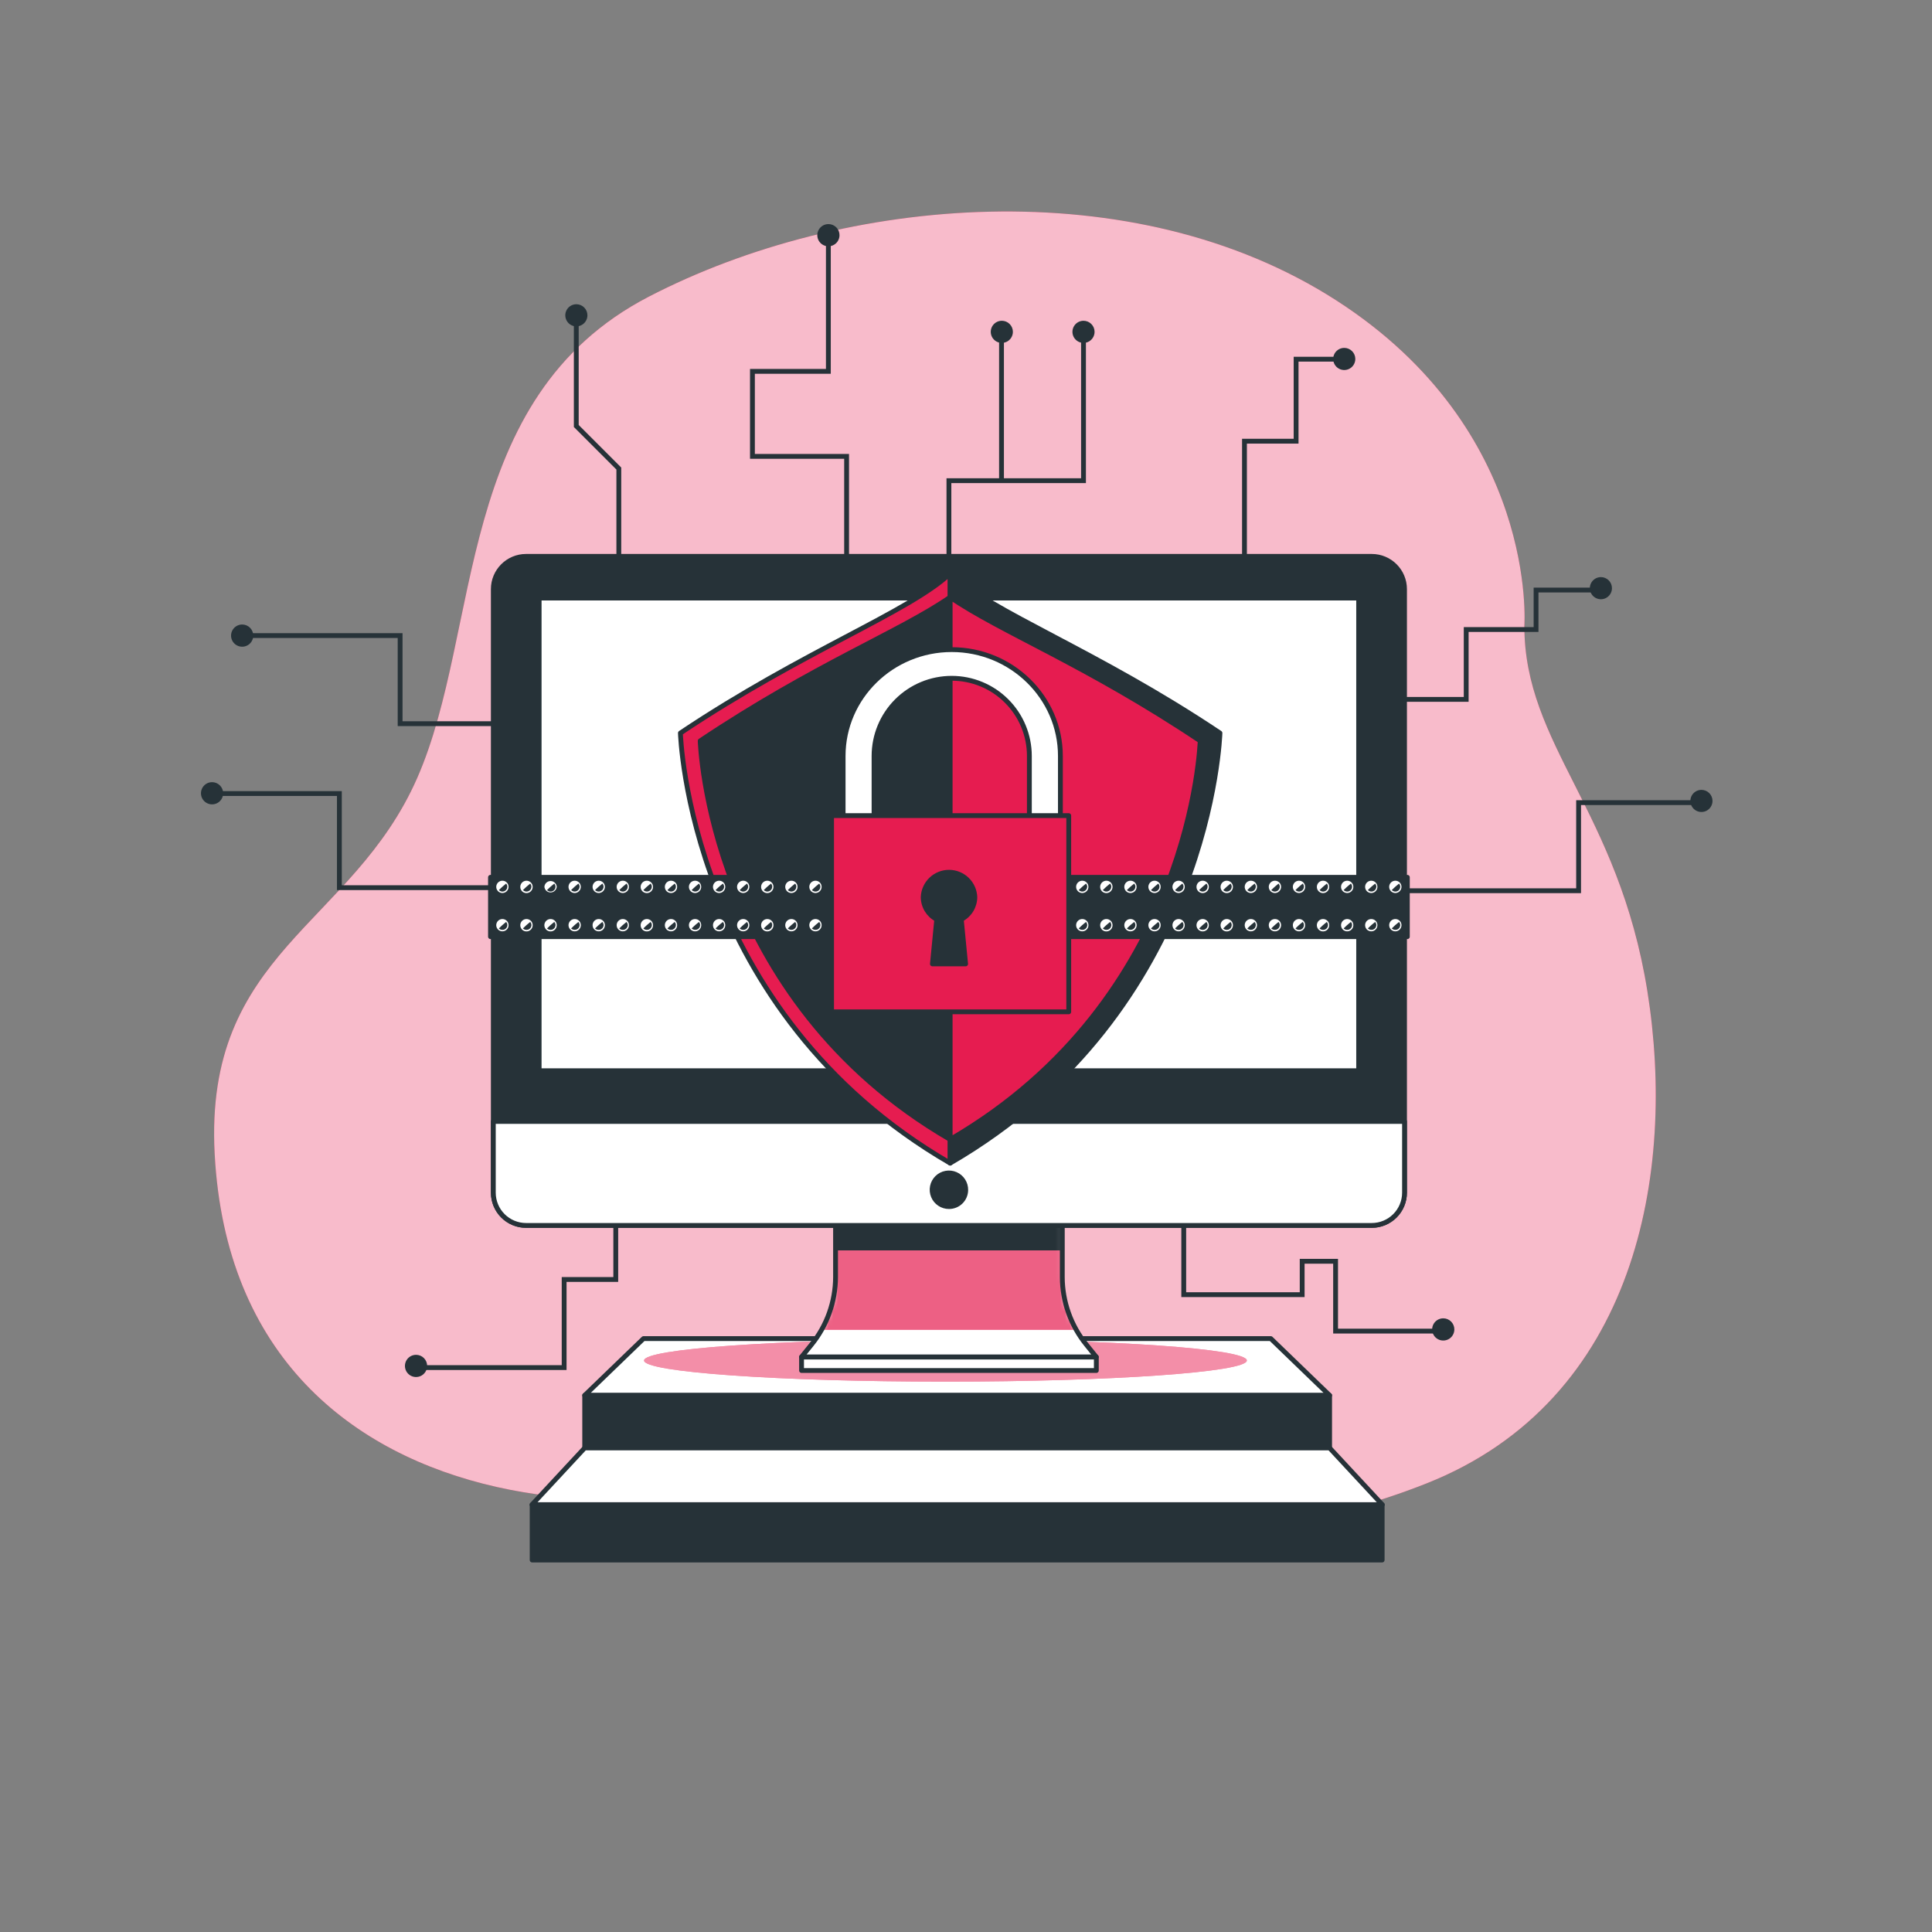 <svg width="400" height="400" viewBox="0 0 400 400" fill="none" xmlns="http://www.w3.org/2000/svg">
<rect x="0" y="0" width="400" height="400" fill="#808080" stroke="none"/>
<path d="M315.6 129.599C315.6 129.599 318.6 89.151 276.648 62.183C234.696 35.215 174.768 40.455 134.312 61.431C93.856 82.407 99.856 130.319 86.4 161.031C72.944 191.743 42.2 197.031 44.448 238.943C46.696 280.855 72.92 301.119 102.848 307.863C132.776 314.607 160.536 306.367 187.504 310.855C214.472 315.343 251.928 324.343 295.376 307.111C338.824 289.879 347.064 242.687 341.072 205.231C335.08 167.775 315.6 154.295 315.6 129.599Z" fill="#E61C50"/>
<path opacity="0.7" d="M315.6 129.599C315.6 129.599 318.6 89.151 276.648 62.183C234.696 35.215 174.768 40.455 134.312 61.431C93.856 82.407 99.856 130.319 86.4 161.031C72.944 191.743 42.2 197.031 44.448 238.943C46.696 280.855 72.92 301.119 102.848 307.863C132.776 314.607 160.536 306.367 187.504 310.855C214.472 315.343 251.928 324.343 295.376 307.111C338.824 289.879 347.064 242.687 341.072 205.231C335.08 167.775 315.6 154.295 315.6 129.599Z" fill="white"/>
<path d="M275.28 288.893H121.056L133.232 277.141H263.104L275.28 288.893Z" fill="white" stroke="#263238" stroke-linecap="round" stroke-linejoin="round"/>
<path d="M258.144 281.677C258.144 284.077 230.216 286.053 195.744 286.053C161.272 286.053 133.344 284.093 133.344 281.677C133.344 279.261 161.272 277.293 195.744 277.293C230.216 277.293 258.144 279.253 258.144 281.677Z" fill="#E61C50"/>
<path opacity="0.5" d="M258.144 281.677C258.144 284.077 230.216 286.053 195.744 286.053C161.272 286.053 133.344 284.093 133.344 281.677C133.344 279.261 161.272 277.293 195.744 277.293C230.216 277.293 258.144 279.253 258.144 281.677Z" fill="white"/>
<path d="M275.28 288.895H121.056V299.783H275.28V288.895Z" fill="#263238" stroke="#263238" stroke-linecap="round" stroke-linejoin="round"/>
<path d="M286.192 311.525H110.144L121.056 299.781H275.28L286.192 311.525Z" fill="white" stroke="#263238" stroke-linecap="round" stroke-linejoin="round"/>
<path d="M286.16 311.527H110.176V322.983H286.16V311.527Z" fill="#263238" stroke="#263238" stroke-linecap="round" stroke-linejoin="round"/>
<path d="M196.464 172.743V99.519H224.328V68.711" stroke="#263238" stroke-miterlimit="10"/>
<path d="M207.352 99.175V68.711" stroke="#263238" stroke-miterlimit="10"/>
<path d="M198.544 184.416H326.832V166.176H351.352" stroke="#263238" stroke-miterlimit="10"/>
<path d="M192.256 183.781H70.264V164.293H43.856" stroke="#263238" stroke-miterlimit="10"/>
<path d="M171.504 49.215V76.887H155.784V94.487H175.28V153.599" stroke="#263238" stroke-miterlimit="10"/>
<path d="M257.656 130.959V91.343H268.344V74.367H277.152" stroke="#263238" stroke-miterlimit="10"/>
<path d="M128.12 127.191V97.007L119.312 88.199V66.191" stroke="#263238" stroke-miterlimit="10"/>
<path d="M281.552 144.8H303.56V130.336H318.024V122.16H330.6" stroke="#263238" stroke-miterlimit="10"/>
<path d="M106.104 149.83H82.84V131.59H50.144" stroke="#263238" stroke-miterlimit="10"/>
<path d="M127.488 248.551V264.903H116.8V283.143H85.984" stroke="#263238" stroke-miterlimit="10"/>
<path d="M245.08 251.07V268.046H269.6V261.134H276.52V275.59H297.904" stroke="#263238" stroke-miterlimit="10"/>
<path d="M226.12 68.71C226.119 69.064 226.012 69.41 225.814 69.704C225.616 69.997 225.336 70.226 225.008 70.36C224.681 70.494 224.321 70.529 223.974 70.459C223.627 70.389 223.308 70.217 223.058 69.966C222.808 69.716 222.638 69.396 222.57 69.049C222.501 68.701 222.537 68.341 222.673 68.015C222.809 67.688 223.039 67.408 223.333 67.212C223.628 67.015 223.974 66.91 224.328 66.91C224.564 66.91 224.798 66.957 225.016 67.047C225.234 67.138 225.432 67.271 225.598 67.438C225.765 67.605 225.896 67.804 225.986 68.022C226.076 68.24 226.121 68.474 226.12 68.71Z" fill="#263238" stroke="#263238" stroke-linecap="round" stroke-linejoin="round"/>
<path d="M209.208 68.71C209.206 69.064 209.1 69.41 208.902 69.704C208.704 69.997 208.424 70.226 208.096 70.36C207.769 70.494 207.409 70.529 207.062 70.459C206.714 70.389 206.396 70.217 206.146 69.966C205.896 69.716 205.726 69.396 205.658 69.049C205.589 68.701 205.625 68.341 205.761 68.015C205.897 67.688 206.127 67.408 206.421 67.212C206.716 67.015 207.062 66.91 207.416 66.91C207.652 66.91 207.886 66.957 208.104 67.047C208.322 67.138 208.519 67.271 208.686 67.438C208.852 67.605 208.984 67.804 209.074 68.022C209.163 68.24 209.209 68.474 209.208 68.71Z" fill="#263238" stroke="#263238" stroke-linecap="round" stroke-linejoin="round"/>
<path d="M173.312 48.694C173.312 49.051 173.206 49.399 173.008 49.695C172.81 49.992 172.528 50.222 172.199 50.358C171.87 50.494 171.507 50.529 171.158 50.459C170.808 50.389 170.488 50.217 170.236 49.965C169.985 49.712 169.814 49.391 169.746 49.041C169.677 48.691 169.714 48.329 169.851 48C169.989 47.671 170.221 47.391 170.518 47.194C170.815 46.997 171.164 46.893 171.52 46.895C171.756 46.895 171.99 46.941 172.208 47.032C172.425 47.122 172.623 47.255 172.79 47.422C172.956 47.59 173.088 47.788 173.178 48.006C173.267 48.225 173.313 48.459 173.312 48.694Z" fill="#263238" stroke="#263238" stroke-linecap="round" stroke-linejoin="round"/>
<path d="M121.12 65.288C121.119 65.642 121.012 65.988 120.814 66.282C120.616 66.575 120.336 66.804 120.008 66.938C119.681 67.073 119.321 67.107 118.974 67.037C118.627 66.967 118.308 66.796 118.058 66.545C117.808 66.294 117.638 65.974 117.57 65.627C117.501 65.28 117.537 64.92 117.673 64.593C117.809 64.266 118.039 63.986 118.333 63.79C118.628 63.593 118.974 63.488 119.328 63.488C119.564 63.488 119.798 63.535 120.016 63.626C120.234 63.716 120.432 63.849 120.598 64.016C120.765 64.183 120.896 64.382 120.986 64.6C121.076 64.818 121.121 65.052 121.12 65.288Z" fill="#263238" stroke="#263238" stroke-linecap="round" stroke-linejoin="round"/>
<path d="M51.936 131.589C51.938 131.946 51.833 132.295 51.636 132.592C51.439 132.889 51.158 133.121 50.828 133.258C50.499 133.396 50.137 133.432 49.787 133.363C49.437 133.293 49.115 133.122 48.863 132.87C48.611 132.617 48.439 132.296 48.37 131.946C48.301 131.596 48.337 131.234 48.474 130.904C48.612 130.575 48.844 130.294 49.141 130.097C49.438 129.9 49.787 129.795 50.144 129.797C50.619 129.797 51.075 129.986 51.411 130.322C51.747 130.658 51.936 131.114 51.936 131.589Z" fill="#263238" stroke="#263238" stroke-linecap="round" stroke-linejoin="round"/>
<path d="M45.704 164.238C45.704 164.594 45.598 164.942 45.401 165.238C45.203 165.534 44.922 165.764 44.593 165.9C44.264 166.037 43.902 166.072 43.553 166.003C43.204 165.933 42.883 165.762 42.631 165.51C42.38 165.259 42.208 164.938 42.139 164.589C42.069 164.239 42.105 163.878 42.241 163.549C42.377 163.22 42.608 162.939 42.904 162.741C43.2 162.543 43.548 162.438 43.904 162.438C44.381 162.438 44.839 162.627 45.177 162.965C45.514 163.302 45.704 163.76 45.704 164.238Z" fill="#263238" stroke="#263238" stroke-linecap="round" stroke-linejoin="round"/>
<path d="M87.936 282.8C87.936 283.156 87.83 283.505 87.632 283.801C87.434 284.097 87.152 284.328 86.823 284.464C86.493 284.6 86.131 284.635 85.782 284.565C85.432 284.495 85.112 284.322 84.86 284.07C84.609 283.817 84.438 283.496 84.37 283.146C84.301 282.797 84.338 282.434 84.475 282.106C84.613 281.777 84.845 281.496 85.142 281.299C85.439 281.103 85.788 280.998 86.144 281C86.38 281 86.614 281.047 86.832 281.137C87.049 281.228 87.247 281.36 87.414 281.528C87.58 281.695 87.712 281.893 87.802 282.112C87.891 282.33 87.937 282.564 87.936 282.8Z" fill="#263238" stroke="#263238" stroke-linecap="round" stroke-linejoin="round"/>
<path d="M300.608 275.237C300.609 275.594 300.505 275.942 300.308 276.24C300.112 276.537 299.831 276.769 299.502 276.906C299.173 277.043 298.811 277.08 298.462 277.012C298.112 276.943 297.79 276.772 297.538 276.521C297.285 276.27 297.113 275.949 297.043 275.599C296.973 275.25 297.008 274.888 297.144 274.558C297.28 274.229 297.511 273.947 297.807 273.749C298.103 273.551 298.451 273.445 298.808 273.445C299.044 273.444 299.278 273.49 299.496 273.579C299.714 273.669 299.913 273.801 300.08 273.967C300.247 274.134 300.38 274.332 300.471 274.55C300.561 274.768 300.608 275.001 300.608 275.237Z" fill="#263238" stroke="#263238" stroke-linecap="round" stroke-linejoin="round"/>
<path d="M354.056 165.823C354.056 166.178 353.951 166.524 353.754 166.819C353.557 167.114 353.277 167.343 352.95 167.479C352.623 167.614 352.262 167.65 351.915 167.581C351.567 167.512 351.248 167.341 350.997 167.09C350.746 166.84 350.576 166.52 350.507 166.173C350.437 165.825 350.473 165.465 350.609 165.137C350.744 164.81 350.974 164.53 351.269 164.333C351.563 164.136 351.91 164.031 352.264 164.031C352.739 164.031 353.195 164.22 353.531 164.556C353.867 164.892 354.056 165.348 354.056 165.823Z" fill="#263238" stroke="#263238" stroke-linecap="round" stroke-linejoin="round"/>
<path d="M333.24 121.776C333.24 122.131 333.135 122.477 332.938 122.772C332.741 123.067 332.461 123.296 332.134 123.432C331.807 123.568 331.446 123.603 331.099 123.534C330.751 123.465 330.432 123.294 330.181 123.044C329.93 122.793 329.76 122.474 329.691 122.126C329.622 121.778 329.657 121.418 329.793 121.091C329.928 120.763 330.158 120.483 330.453 120.286C330.747 120.089 331.094 119.984 331.448 119.984C331.924 119.984 332.379 120.173 332.715 120.509C333.051 120.845 333.24 121.301 333.24 121.776Z" fill="#263238" stroke="#263238" stroke-linecap="round" stroke-linejoin="round"/>
<path d="M280.104 74.319C280.104 74.674 279.999 75.02 279.802 75.315C279.605 75.61 279.325 75.839 278.998 75.975C278.67 76.111 278.31 76.146 277.962 76.077C277.615 76.008 277.296 75.837 277.045 75.587C276.794 75.336 276.624 75.017 276.554 74.669C276.485 74.321 276.521 73.961 276.656 73.634C276.792 73.306 277.022 73.026 277.316 72.829C277.611 72.632 277.958 72.527 278.312 72.527C278.787 72.527 279.243 72.716 279.579 73.052C279.915 73.388 280.104 73.844 280.104 74.319Z" fill="#263238" stroke="#263238" stroke-linecap="round" stroke-linejoin="round"/>
<path d="M219.936 264.397V248.797H172.992V264.397C172.977 269.497 171.216 274.438 168 278.397L165.944 280.941H226.968L224.92 278.397C221.704 274.439 219.945 269.497 219.936 264.397Z" fill="white"/>
<mask id="mask0_2993_16023" style="mask-type:luminance" maskUnits="userSpaceOnUse" x="165" y="248" width="62" height="33">
<path d="M219.936 264.397V248.797H172.992V264.397C172.977 269.497 171.216 274.438 168 278.397L165.944 280.941H226.968L224.92 278.397C221.704 274.439 219.945 269.497 219.936 264.397Z" fill="white"/>
</mask>
<g mask="url(#mask0_2993_16023)">
<path d="M170.112 275.325H222.816C220.93 271.991 219.938 268.227 219.936 264.397V248.797H172.992V264.397C172.99 268.227 171.998 271.991 170.112 275.325Z" fill="#E61C50"/>
<path opacity="0.3" d="M170.112 275.325H222.816C220.93 271.991 219.938 268.227 219.936 264.397V248.797H172.992V264.397C172.99 268.227 171.998 271.991 170.112 275.325Z" fill="white"/>
<path d="M170.112 258.876H222.816C220.93 255.542 219.938 251.778 219.936 247.948V232.348H172.992V247.948C172.99 251.778 171.998 255.542 170.112 258.876Z" fill="#263238"/>
</g>
<path d="M219.936 264.397V248.797H172.992V264.397C172.977 269.497 171.216 274.438 168 278.397L165.944 280.941H226.968L224.92 278.397C221.704 274.439 219.945 269.497 219.936 264.397Z" stroke="#263238" stroke-linecap="round" stroke-linejoin="round"/>
<path d="M284.008 115.191H108.92C105.174 115.191 102.136 118.229 102.136 121.975V246.927C102.136 250.674 105.174 253.711 108.92 253.711H284.008C287.755 253.711 290.792 250.674 290.792 246.927V121.975C290.792 118.229 287.755 115.191 284.008 115.191Z" fill="#263238" stroke="#263238" stroke-linecap="round" stroke-linejoin="round"/>
<path d="M102.136 232.184H290.792V246.928C290.792 248.727 290.077 250.452 288.805 251.725C287.533 252.997 285.807 253.712 284.008 253.712H108.92C107.121 253.712 105.395 252.997 104.123 251.725C102.851 250.452 102.136 248.727 102.136 246.928V232.184Z" fill="white" stroke="#263238" stroke-linecap="round" stroke-linejoin="round"/>
<path d="M281.296 123.816H111.624V221.68H281.296V123.816Z" fill="white" stroke="#263238" stroke-linecap="round" stroke-linejoin="round"/>
<path d="M199.944 246.4C199.958 245.708 199.767 245.029 199.393 244.447C199.019 243.865 198.481 243.408 197.847 243.134C197.212 242.859 196.51 242.78 195.83 242.906C195.151 243.032 194.524 243.358 194.03 243.841C193.536 244.325 193.197 244.945 193.057 245.622C192.917 246.299 192.982 247.002 193.243 247.642C193.504 248.282 193.95 248.83 194.523 249.216C195.097 249.601 195.773 249.808 196.464 249.808C197.377 249.816 198.256 249.462 198.909 248.823C199.561 248.184 199.934 247.313 199.944 246.4Z" fill="#263238" stroke="#263238" stroke-linecap="round" stroke-linejoin="round"/>
<path d="M226.984 280.965H165.952V283.749H226.984V280.965Z" fill="white" stroke="#263238" stroke-linecap="round" stroke-linejoin="round"/>
<path d="M196.72 118.734C188.192 126.734 166.32 134.734 140.872 151.766C140.872 151.766 142.472 209.366 196.72 240.814V118.734Z" fill="#E61C50" stroke="#263238" stroke-linecap="round" stroke-linejoin="round"/>
<path d="M196.72 118.734C205.256 126.734 227.12 134.734 252.576 151.766C252.576 151.766 250.976 209.366 196.72 240.814V118.734Z" fill="#263238" stroke="#263238" stroke-linecap="round" stroke-linejoin="round"/>
<path d="M196.72 123.637C186.4 130.789 168.568 137.597 144.968 153.389C144.968 153.389 146.448 206.749 196.72 235.917C247 206.749 248.48 153.389 248.48 153.389C224.88 137.597 207.104 130.789 196.72 123.637Z" fill="#263238" stroke="#263238" stroke-linecap="round" stroke-linejoin="round"/>
<path d="M248.48 153.389C224.88 137.605 207.104 130.789 196.72 123.637V235.917C247 206.749 248.48 153.389 248.48 153.389Z" fill="#E61C50" stroke="#263238" stroke-linecap="round" stroke-linejoin="round"/>
<path d="M291.376 181.637H101.552V193.925H291.376V181.637Z" fill="#263238" stroke="#263238" stroke-linecap="round" stroke-linejoin="round"/>
<path d="M105.288 183.592C105.293 183.844 105.222 184.093 105.085 184.305C104.948 184.517 104.752 184.684 104.52 184.784C104.288 184.884 104.031 184.913 103.783 184.866C103.534 184.82 103.306 184.701 103.125 184.524C102.945 184.347 102.821 184.12 102.77 183.873C102.719 183.626 102.743 183.369 102.839 183.135C102.934 182.901 103.097 182.701 103.307 182.56C103.516 182.419 103.763 182.344 104.016 182.344C104.182 182.342 104.346 182.372 104.5 182.434C104.653 182.496 104.793 182.587 104.912 182.703C105.03 182.819 105.124 182.957 105.188 183.11C105.253 183.262 105.287 183.426 105.288 183.592Z" fill="white"/>
<path d="M103.288 184.277C103.427 184.424 103.607 184.525 103.804 184.569C104.002 184.613 104.207 184.597 104.396 184.523C104.584 184.449 104.745 184.321 104.86 184.154C104.975 183.988 105.038 183.791 105.04 183.589C105.037 183.349 104.946 183.119 104.784 182.941C104.256 183.352 103.756 183.799 103.288 184.277Z" fill="#263238"/>
<path d="M110.28 183.592C110.286 183.846 110.217 184.097 110.08 184.311C109.943 184.526 109.745 184.695 109.512 184.797C109.279 184.899 109.021 184.929 108.77 184.883C108.52 184.837 108.289 184.718 108.107 184.54C107.924 184.363 107.799 184.135 107.747 183.886C107.695 183.636 107.719 183.377 107.815 183.142C107.91 182.906 108.074 182.704 108.285 182.562C108.497 182.42 108.745 182.344 109 182.344C109.166 182.342 109.331 182.372 109.485 182.434C109.639 182.496 109.779 182.587 109.898 182.703C110.017 182.819 110.112 182.957 110.178 183.109C110.243 183.262 110.278 183.426 110.28 183.592Z" fill="white"/>
<path d="M108.272 184.277C108.411 184.424 108.591 184.525 108.788 184.569C108.986 184.613 109.191 184.597 109.379 184.523C109.567 184.449 109.729 184.321 109.844 184.154C109.959 183.988 110.022 183.791 110.024 183.589C110.021 183.349 109.93 183.119 109.768 182.941C109.241 183.354 108.741 183.8 108.272 184.277Z" fill="#263238"/>
<path d="M115.264 183.589C115.238 183.91 115.093 184.21 114.857 184.428C114.62 184.647 114.31 184.768 113.988 184.768C113.666 184.768 113.356 184.647 113.119 184.428C112.883 184.21 112.737 183.91 112.712 183.589C112.737 183.268 112.883 182.968 113.119 182.75C113.356 182.531 113.666 182.41 113.988 182.41C114.31 182.41 114.62 182.531 114.857 182.75C115.093 182.968 115.238 183.268 115.264 183.589Z" fill="white"/>
<path d="M113.256 184.277C113.351 184.376 113.466 184.455 113.592 184.508C113.719 184.562 113.855 184.589 113.992 184.589C114.124 184.59 114.256 184.565 114.378 184.516C114.501 184.466 114.613 184.393 114.707 184.3C114.801 184.207 114.876 184.096 114.928 183.975C114.98 183.853 115.007 183.722 115.008 183.589C115.008 183.349 114.917 183.117 114.752 182.941C114.225 183.354 113.725 183.8 113.256 184.277Z" fill="#263238"/>
<path d="M120.248 183.592C120.253 183.844 120.182 184.093 120.045 184.305C119.908 184.517 119.711 184.684 119.48 184.784C119.248 184.884 118.991 184.913 118.743 184.866C118.494 184.82 118.266 184.701 118.085 184.524C117.905 184.347 117.781 184.12 117.73 183.873C117.679 183.626 117.703 183.369 117.799 183.135C117.894 182.901 118.057 182.701 118.267 182.56C118.476 182.419 118.723 182.344 118.976 182.344C119.141 182.342 119.306 182.372 119.46 182.434C119.613 182.496 119.753 182.587 119.872 182.703C119.99 182.819 120.084 182.957 120.148 183.11C120.213 183.262 120.247 183.426 120.248 183.592Z" fill="white"/>
<path d="M118.24 184.277C118.381 184.423 118.561 184.523 118.758 184.566C118.956 184.609 119.161 184.593 119.349 184.519C119.537 184.446 119.7 184.318 119.815 184.153C119.931 183.987 119.996 183.791 120 183.589C119.998 183.349 119.906 183.119 119.744 182.941C119.213 183.352 118.711 183.799 118.24 184.277Z" fill="#263238"/>
<path d="M125.232 183.592C125.237 183.844 125.166 184.093 125.029 184.305C124.892 184.517 124.695 184.684 124.463 184.784C124.231 184.884 123.975 184.913 123.727 184.866C123.478 184.82 123.249 184.701 123.069 184.524C122.889 184.347 122.765 184.12 122.714 183.873C122.663 183.626 122.687 183.369 122.782 183.135C122.878 182.901 123.041 182.701 123.251 182.56C123.46 182.419 123.707 182.344 123.96 182.344C124.125 182.342 124.29 182.372 124.443 182.434C124.597 182.496 124.737 182.587 124.855 182.703C124.974 182.819 125.068 182.957 125.132 183.11C125.197 183.262 125.231 183.426 125.232 183.592Z" fill="white"/>
<path d="M123.2 184.277C123.296 184.376 123.41 184.454 123.537 184.508C123.663 184.561 123.799 184.589 123.936 184.589C124.069 184.592 124.201 184.567 124.325 184.518C124.449 184.469 124.561 184.396 124.656 184.303C124.752 184.21 124.828 184.099 124.88 183.976C124.932 183.854 124.959 183.722 124.96 183.589C124.957 183.349 124.866 183.119 124.704 182.941C124.175 183.354 123.673 183.8 123.2 184.277Z" fill="#263238"/>
<path d="M130.216 183.592C130.221 183.844 130.15 184.093 130.014 184.305C129.877 184.517 129.68 184.684 129.448 184.784C129.216 184.884 128.959 184.913 128.711 184.866C128.463 184.82 128.234 184.701 128.054 184.524C127.873 184.347 127.75 184.12 127.699 183.873C127.648 183.626 127.671 183.369 127.767 183.135C127.862 182.901 128.025 182.701 128.235 182.56C128.445 182.419 128.692 182.344 128.944 182.344C129.11 182.342 129.274 182.372 129.428 182.434C129.582 182.496 129.722 182.587 129.84 182.703C129.958 182.819 130.052 182.957 130.117 183.11C130.181 183.262 130.215 183.426 130.216 183.592Z" fill="white"/>
<path d="M128.216 184.277C128.355 184.424 128.535 184.525 128.732 184.569C128.929 184.613 129.135 184.597 129.323 184.523C129.511 184.449 129.673 184.321 129.788 184.154C129.903 183.988 129.965 183.791 129.968 183.589C129.965 183.349 129.874 183.119 129.712 182.941C129.183 183.352 128.683 183.799 128.216 184.277Z" fill="#263238"/>
<path d="M135.2 183.592C135.207 183.846 135.137 184.097 135 184.311C134.864 184.526 134.666 184.695 134.433 184.797C134.199 184.899 133.941 184.929 133.691 184.883C133.44 184.837 133.209 184.718 133.027 184.54C132.845 184.363 132.72 184.135 132.668 183.886C132.616 183.636 132.639 183.377 132.735 183.142C132.831 182.906 132.995 182.704 133.206 182.562C133.417 182.42 133.666 182.344 133.92 182.344C134.086 182.342 134.251 182.372 134.405 182.434C134.559 182.496 134.7 182.587 134.819 182.703C134.938 182.819 135.032 182.957 135.098 183.109C135.163 183.262 135.198 183.426 135.2 183.592Z" fill="white"/>
<path d="M133.2 184.277C133.339 184.424 133.519 184.525 133.716 184.569C133.914 184.613 134.12 184.597 134.308 184.523C134.496 184.449 134.657 184.321 134.772 184.154C134.887 183.988 134.95 183.791 134.952 183.589C134.949 183.349 134.858 183.119 134.696 182.941C134.169 183.354 133.67 183.8 133.2 184.277Z" fill="#263238"/>
<path d="M140.192 183.592C140.197 183.844 140.126 184.093 139.99 184.305C139.853 184.517 139.656 184.684 139.424 184.784C139.192 184.884 138.935 184.913 138.687 184.866C138.439 184.82 138.21 184.701 138.03 184.524C137.849 184.347 137.726 184.12 137.675 183.873C137.624 183.626 137.647 183.369 137.743 183.135C137.838 182.901 138.001 182.701 138.211 182.56C138.421 182.419 138.668 182.344 138.92 182.344C139.086 182.342 139.25 182.372 139.404 182.434C139.558 182.496 139.698 182.587 139.816 182.703C139.934 182.819 140.028 182.957 140.093 183.11C140.157 183.262 140.191 183.426 140.192 183.592Z" fill="white"/>
<path d="M138.184 184.277C138.28 184.376 138.394 184.455 138.52 184.508C138.647 184.562 138.783 184.589 138.92 184.589C139.052 184.59 139.184 184.565 139.306 184.516C139.429 184.466 139.541 184.393 139.635 184.3C139.73 184.207 139.805 184.096 139.856 183.975C139.908 183.853 139.935 183.722 139.936 183.589C139.936 183.349 139.845 183.117 139.68 182.941C139.153 183.354 138.654 183.8 138.184 184.277Z" fill="#263238"/>
<path d="M145.176 183.592C145.181 183.844 145.11 184.093 144.973 184.305C144.837 184.517 144.64 184.684 144.408 184.784C144.176 184.884 143.919 184.913 143.671 184.866C143.423 184.82 143.194 184.701 143.013 184.524C142.833 184.347 142.71 184.12 142.659 183.873C142.608 183.626 142.631 183.369 142.727 183.135C142.822 182.901 142.985 182.701 143.195 182.56C143.405 182.419 143.652 182.344 143.904 182.344C144.07 182.342 144.234 182.372 144.388 182.434C144.542 182.496 144.682 182.587 144.8 182.703C144.918 182.819 145.012 182.957 145.077 183.11C145.141 183.262 145.175 183.426 145.176 183.592Z" fill="white"/>
<path d="M143.2 184.277C143.341 184.423 143.521 184.523 143.718 184.566C143.915 184.609 144.121 184.593 144.309 184.519C144.497 184.446 144.66 184.318 144.775 184.153C144.891 183.987 144.956 183.791 144.96 183.589C144.957 183.349 144.866 183.119 144.704 182.941C144.175 183.354 143.673 183.8 143.2 184.277Z" fill="#263238"/>
<path d="M150.16 183.592C150.165 183.844 150.094 184.093 149.957 184.305C149.821 184.517 149.624 184.684 149.392 184.784C149.16 184.884 148.903 184.913 148.655 184.866C148.407 184.82 148.178 184.701 147.997 184.524C147.817 184.347 147.694 184.12 147.642 183.873C147.591 183.626 147.615 183.369 147.711 183.135C147.806 182.901 147.969 182.701 148.179 182.56C148.389 182.419 148.635 182.344 148.888 182.344C149.054 182.342 149.218 182.372 149.372 182.434C149.525 182.496 149.665 182.587 149.784 182.703C149.902 182.819 149.996 182.957 150.061 183.11C150.125 183.262 150.159 183.426 150.16 183.592Z" fill="white"/>
<path d="M148.152 184.277C148.248 184.376 148.362 184.454 148.488 184.508C148.615 184.561 148.751 184.589 148.888 184.589C149.021 184.592 149.153 184.567 149.277 184.518C149.4 184.469 149.513 184.396 149.608 184.303C149.703 184.21 149.779 184.099 149.831 183.976C149.883 183.854 149.911 183.722 149.912 183.589C149.909 183.349 149.818 183.119 149.656 182.941C149.127 183.354 148.624 183.8 148.152 184.277Z" fill="#263238"/>
<path d="M155.144 183.592C155.149 183.844 155.078 184.093 154.941 184.305C154.804 184.517 154.607 184.684 154.376 184.784C154.144 184.884 153.887 184.913 153.639 184.866C153.39 184.82 153.162 184.701 152.981 184.524C152.801 184.347 152.677 184.12 152.626 183.873C152.575 183.626 152.599 183.369 152.695 183.135C152.79 182.901 152.953 182.701 153.163 182.56C153.372 182.419 153.619 182.344 153.872 182.344C154.037 182.342 154.202 182.372 154.356 182.434C154.509 182.496 154.649 182.587 154.768 182.703C154.886 182.819 154.98 182.957 155.044 183.11C155.109 183.262 155.143 183.426 155.144 183.592Z" fill="white"/>
<path d="M153.144 184.277C153.283 184.424 153.463 184.525 153.66 184.569C153.858 184.613 154.063 184.597 154.251 184.523C154.44 184.449 154.601 184.321 154.716 184.154C154.831 183.988 154.894 183.791 154.896 183.589C154.893 183.349 154.802 183.119 154.64 182.941C154.113 183.354 153.614 183.8 153.144 184.277Z" fill="#263238"/>
<path d="M160.136 183.592C160.142 183.847 160.072 184.097 159.935 184.312C159.798 184.527 159.6 184.696 159.366 184.798C159.133 184.899 158.874 184.929 158.623 184.882C158.373 184.836 158.142 184.716 157.96 184.538C157.778 184.359 157.653 184.13 157.602 183.881C157.551 183.631 157.576 183.372 157.673 183.136C157.77 182.901 157.935 182.699 158.147 182.558C158.359 182.417 158.609 182.342 158.864 182.344C159.029 182.342 159.194 182.372 159.347 182.434C159.501 182.496 159.641 182.587 159.759 182.703C159.878 182.819 159.972 182.957 160.036 183.11C160.101 183.262 160.135 183.426 160.136 183.592Z" fill="white"/>
<path d="M158.128 184.277C158.267 184.424 158.447 184.525 158.644 184.569C158.841 184.613 159.047 184.597 159.235 184.523C159.423 184.449 159.585 184.321 159.7 184.154C159.815 183.988 159.877 183.791 159.88 183.589C159.88 183.349 159.789 183.117 159.624 182.941C159.097 183.354 158.597 183.8 158.128 184.277Z" fill="#263238"/>
<path d="M165.12 183.592C165.125 183.844 165.054 184.093 164.917 184.305C164.781 184.517 164.584 184.684 164.352 184.784C164.12 184.884 163.863 184.913 163.615 184.866C163.367 184.82 163.138 184.701 162.957 184.524C162.777 184.347 162.653 184.12 162.602 183.873C162.551 183.626 162.575 183.369 162.671 183.135C162.766 182.901 162.929 182.701 163.139 182.56C163.348 182.419 163.595 182.344 163.848 182.344C164.014 182.342 164.178 182.372 164.332 182.434C164.485 182.496 164.625 182.587 164.744 182.703C164.862 182.819 164.956 182.957 165.021 183.11C165.085 183.262 165.119 183.426 165.12 183.592Z" fill="white"/>
<path d="M163.112 184.277C163.252 184.423 163.432 184.523 163.63 184.566C163.827 184.609 164.033 184.593 164.221 184.519C164.409 184.446 164.571 184.318 164.687 184.153C164.803 183.987 164.867 183.791 164.872 183.589C164.869 183.349 164.778 183.119 164.616 182.941C164.085 183.352 163.582 183.799 163.112 184.277Z" fill="#263238"/>
<path d="M170.104 183.592C170.109 183.844 170.038 184.093 169.901 184.305C169.764 184.517 169.567 184.684 169.335 184.784C169.103 184.884 168.847 184.913 168.599 184.866C168.35 184.82 168.122 184.701 167.941 184.524C167.761 184.347 167.637 184.12 167.586 183.873C167.535 183.626 167.559 183.369 167.655 183.135C167.75 182.901 167.913 182.701 168.123 182.56C168.332 182.419 168.579 182.344 168.832 182.344C168.997 182.342 169.162 182.372 169.316 182.434C169.469 182.496 169.609 182.587 169.727 182.703C169.846 182.819 169.94 182.957 170.004 183.11C170.069 183.262 170.103 183.426 170.104 183.592Z" fill="white"/>
<path d="M168.096 184.277C168.192 184.376 168.306 184.454 168.433 184.508C168.559 184.561 168.695 184.589 168.832 184.589C168.965 184.592 169.097 184.567 169.221 184.518C169.345 184.469 169.457 184.396 169.552 184.303C169.648 184.21 169.724 184.099 169.776 183.976C169.828 183.854 169.855 183.722 169.856 183.589C169.853 183.349 169.762 183.119 169.6 182.941C169.071 183.354 168.569 183.8 168.096 184.277Z" fill="#263238"/>
<path d="M105.288 191.517C105.295 191.77 105.225 192.019 105.09 192.233C104.954 192.446 104.757 192.614 104.526 192.715C104.294 192.816 104.037 192.846 103.788 192.801C103.539 192.755 103.31 192.637 103.129 192.46C102.948 192.284 102.823 192.057 102.772 191.81C102.72 191.562 102.743 191.305 102.838 191.07C102.934 190.836 103.097 190.635 103.306 190.494C103.516 190.353 103.763 190.278 104.016 190.277C104.181 190.275 104.345 190.306 104.498 190.367C104.651 190.428 104.791 190.519 104.909 190.634C105.027 190.749 105.121 190.886 105.187 191.038C105.252 191.19 105.286 191.352 105.288 191.517Z" fill="white"/>
<path d="M103.288 192.215C103.382 192.314 103.495 192.392 103.62 192.446C103.745 192.5 103.88 192.527 104.016 192.527C104.15 192.528 104.282 192.503 104.406 192.453C104.529 192.403 104.642 192.329 104.737 192.235C104.832 192.141 104.908 192.03 104.96 191.907C105.012 191.784 105.039 191.652 105.04 191.519C105.035 191.282 104.944 191.054 104.784 190.879C104.256 191.29 103.756 191.736 103.288 192.215Z" fill="#263238"/>
<path d="M110.28 191.517C110.288 191.772 110.22 192.023 110.084 192.239C109.948 192.455 109.751 192.625 109.518 192.728C109.285 192.831 109.027 192.862 108.776 192.818C108.525 192.773 108.293 192.654 108.11 192.477C107.927 192.299 107.801 192.072 107.748 191.822C107.696 191.573 107.719 191.314 107.814 191.077C107.91 190.841 108.074 190.639 108.285 190.496C108.496 190.354 108.745 190.278 109 190.277C109.334 190.273 109.656 190.401 109.896 190.633C110.136 190.866 110.274 191.184 110.28 191.517Z" fill="white"/>
<path d="M108.272 192.215C108.366 192.314 108.479 192.392 108.604 192.446C108.729 192.5 108.864 192.527 109 192.527C109.133 192.528 109.266 192.503 109.389 192.453C109.513 192.403 109.626 192.329 109.721 192.235C109.816 192.141 109.892 192.03 109.944 191.907C109.996 191.784 110.023 191.652 110.024 191.519C110.019 191.282 109.928 191.054 109.768 190.879C109.241 191.292 108.741 191.738 108.272 192.215Z" fill="#263238"/>
<path d="M115.264 191.517C115.272 191.772 115.203 192.024 115.067 192.24C114.931 192.456 114.734 192.626 114.5 192.729C114.267 192.832 114.008 192.862 113.757 192.817C113.506 192.772 113.274 192.652 113.091 192.474C112.908 192.296 112.783 192.067 112.731 191.817C112.679 191.567 112.703 191.308 112.8 191.072C112.897 190.836 113.062 190.634 113.275 190.492C113.487 190.351 113.737 190.276 113.992 190.277C114.157 190.275 114.321 190.306 114.474 190.367C114.627 190.428 114.767 190.519 114.885 190.634C115.003 190.749 115.097 190.886 115.162 191.038C115.227 191.19 115.262 191.352 115.264 191.517Z" fill="white"/>
<path d="M113.256 192.215C113.396 192.362 113.576 192.463 113.774 192.507C113.972 192.55 114.179 192.534 114.367 192.459C114.555 192.384 114.717 192.254 114.831 192.087C114.945 191.919 115.007 191.722 115.008 191.519C115.007 191.281 114.915 191.052 114.752 190.879C114.225 191.292 113.725 191.738 113.256 192.215Z" fill="#263238"/>
<path d="M120.248 191.517C120.255 191.77 120.185 192.019 120.05 192.233C119.914 192.446 119.717 192.614 119.486 192.715C119.254 192.816 118.997 192.846 118.748 192.801C118.499 192.755 118.27 192.637 118.089 192.46C117.908 192.284 117.783 192.057 117.731 191.81C117.68 191.562 117.703 191.305 117.798 191.07C117.894 190.836 118.056 190.635 118.266 190.494C118.476 190.353 118.723 190.278 118.976 190.277C119.141 190.275 119.305 190.306 119.458 190.367C119.611 190.428 119.751 190.519 119.869 190.634C119.987 190.749 120.081 190.886 120.146 191.038C120.212 191.19 120.246 191.352 120.248 191.517Z" fill="white"/>
<path d="M118.24 192.215C118.381 192.361 118.562 192.461 118.76 192.504C118.958 192.547 119.164 192.53 119.353 192.455C119.541 192.381 119.703 192.252 119.819 192.085C119.934 191.919 119.997 191.722 120 191.519C119.996 191.282 119.905 191.054 119.744 190.879C119.213 191.29 118.711 191.736 118.24 192.215Z" fill="#263238"/>
<path d="M125.232 191.517C125.238 191.77 125.169 192.019 125.033 192.233C124.898 192.446 124.701 192.614 124.469 192.715C124.238 192.816 123.981 192.846 123.732 192.801C123.483 192.755 123.254 192.637 123.073 192.46C122.891 192.284 122.767 192.057 122.715 191.81C122.664 191.562 122.687 191.305 122.782 191.07C122.877 190.836 123.04 190.635 123.25 190.494C123.46 190.353 123.707 190.278 123.96 190.277C124.125 190.275 124.289 190.306 124.442 190.367C124.595 190.428 124.735 190.519 124.853 190.634C124.971 190.749 125.065 190.886 125.13 191.038C125.195 191.19 125.23 191.352 125.232 191.517Z" fill="white"/>
<path d="M123.2 192.215C123.296 192.313 123.41 192.391 123.537 192.445C123.663 192.499 123.799 192.526 123.936 192.527C124.07 192.528 124.202 192.503 124.326 192.453C124.449 192.403 124.562 192.329 124.657 192.235C124.752 192.141 124.828 192.03 124.88 191.907C124.932 191.784 124.959 191.652 124.96 191.519C124.956 191.282 124.865 191.054 124.704 190.879C124.175 191.292 123.673 191.738 123.2 192.215Z" fill="#263238"/>
<path d="M130.216 191.517C130.222 191.77 130.153 192.019 130.017 192.233C129.881 192.446 129.685 192.614 129.453 192.715C129.222 192.816 128.965 192.846 128.716 192.801C128.467 192.755 128.238 192.637 128.056 192.46C127.875 192.284 127.751 192.057 127.699 191.81C127.648 191.562 127.671 191.305 127.766 191.07C127.861 190.836 128.024 190.635 128.234 190.494C128.444 190.353 128.691 190.278 128.944 190.277C129.109 190.275 129.273 190.306 129.426 190.367C129.579 190.428 129.719 190.519 129.837 190.634C129.955 190.749 130.049 190.886 130.114 191.038C130.179 191.19 130.214 191.352 130.216 191.517Z" fill="white"/>
<path d="M128.216 192.215C128.31 192.314 128.422 192.392 128.548 192.446C128.673 192.5 128.808 192.527 128.944 192.527C129.077 192.528 129.21 192.503 129.333 192.453C129.457 192.403 129.569 192.329 129.665 192.235C129.76 192.141 129.835 192.03 129.887 191.907C129.939 191.784 129.967 191.652 129.968 191.519C129.963 191.282 129.872 191.054 129.712 190.879C129.183 191.29 128.683 191.736 128.216 192.215Z" fill="#263238"/>
<path d="M135.2 191.517C135.208 191.772 135.14 192.023 135.004 192.239C134.868 192.455 134.671 192.625 134.438 192.728C134.205 192.831 133.947 192.862 133.696 192.818C133.445 192.773 133.213 192.654 133.03 192.477C132.847 192.299 132.721 192.072 132.668 191.822C132.616 191.573 132.639 191.314 132.734 191.077C132.83 190.841 132.994 190.639 133.205 190.496C133.416 190.354 133.665 190.278 133.92 190.277C134.254 190.273 134.576 190.401 134.816 190.633C135.056 190.866 135.194 191.184 135.2 191.517Z" fill="white"/>
<path d="M133.2 192.215C133.294 192.314 133.407 192.392 133.532 192.446C133.657 192.5 133.792 192.527 133.928 192.527C134.062 192.528 134.194 192.503 134.318 192.453C134.441 192.403 134.554 192.329 134.649 192.235C134.744 192.141 134.82 192.03 134.872 191.907C134.924 191.784 134.951 191.652 134.952 191.519C134.948 191.282 134.857 191.054 134.696 190.879C134.169 191.292 133.67 191.738 133.2 192.215Z" fill="#263238"/>
<path d="M140.192 191.517C140.198 191.77 140.129 192.019 139.993 192.233C139.858 192.446 139.661 192.614 139.429 192.715C139.198 192.816 138.941 192.846 138.692 192.801C138.443 192.755 138.214 192.637 138.033 192.46C137.851 192.284 137.727 192.057 137.675 191.81C137.624 191.562 137.647 191.305 137.742 191.07C137.837 190.836 138 190.635 138.21 190.494C138.42 190.353 138.667 190.278 138.92 190.277C139.085 190.275 139.249 190.306 139.402 190.367C139.555 190.428 139.695 190.519 139.813 190.634C139.931 190.749 140.025 190.886 140.09 191.038C140.155 191.19 140.19 191.352 140.192 191.517Z" fill="white"/>
<path d="M138.184 192.215C138.324 192.362 138.504 192.463 138.702 192.507C138.9 192.55 139.107 192.534 139.295 192.459C139.484 192.384 139.645 192.254 139.759 192.087C139.874 191.919 139.935 191.722 139.936 191.519C139.935 191.281 139.844 191.052 139.68 190.879C139.153 191.292 138.654 191.738 138.184 192.215Z" fill="#263238"/>
<path d="M145.176 191.517C145.182 191.77 145.113 192.019 144.977 192.233C144.841 192.446 144.645 192.614 144.413 192.715C144.181 192.816 143.925 192.846 143.676 192.801C143.427 192.755 143.198 192.637 143.016 192.46C142.835 192.284 142.711 192.057 142.659 191.81C142.607 191.562 142.631 191.305 142.726 191.07C142.821 190.836 142.984 190.635 143.194 190.494C143.404 190.353 143.651 190.278 143.904 190.277C144.069 190.275 144.233 190.306 144.386 190.367C144.539 190.428 144.679 190.519 144.797 190.634C144.915 190.749 145.009 190.886 145.074 191.038C145.139 191.19 145.174 191.352 145.176 191.517Z" fill="white"/>
<path d="M143.2 192.215C143.341 192.361 143.522 192.461 143.72 192.504C143.918 192.547 144.124 192.53 144.313 192.455C144.501 192.381 144.663 192.252 144.779 192.085C144.894 191.919 144.957 191.722 144.96 191.519C144.956 191.282 144.865 191.054 144.704 190.879C144.175 191.292 143.673 191.738 143.2 192.215Z" fill="#263238"/>
<path d="M150.16 191.517C150.166 191.77 150.097 192.019 149.961 192.233C149.825 192.446 149.629 192.614 149.397 192.715C149.165 192.816 148.909 192.846 148.66 192.801C148.411 192.755 148.181 192.637 148 192.46C147.819 192.284 147.695 192.057 147.643 191.81C147.591 191.562 147.615 191.305 147.71 191.07C147.805 190.836 147.968 190.635 148.178 190.494C148.388 190.353 148.635 190.278 148.888 190.277C149.053 190.275 149.217 190.306 149.37 190.367C149.523 190.428 149.663 190.519 149.781 190.634C149.899 190.749 149.993 190.886 150.058 191.038C150.123 191.19 150.158 191.352 150.16 191.517Z" fill="white"/>
<path d="M148.152 192.215C148.248 192.313 148.362 192.391 148.488 192.445C148.615 192.499 148.751 192.526 148.888 192.527C149.021 192.528 149.154 192.503 149.277 192.453C149.401 192.403 149.514 192.329 149.609 192.235C149.704 192.141 149.779 192.03 149.831 191.907C149.883 191.784 149.911 191.652 149.912 191.519C149.907 191.282 149.816 191.054 149.656 190.879C149.127 191.292 148.624 191.738 148.152 192.215Z" fill="#263238"/>
<path d="M155.144 191.517C155.151 191.77 155.081 192.019 154.946 192.233C154.81 192.446 154.613 192.614 154.382 192.715C154.15 192.816 153.893 192.846 153.644 192.801C153.395 192.755 153.166 192.637 152.985 192.46C152.804 192.284 152.679 192.057 152.627 191.81C152.576 191.562 152.599 191.305 152.694 191.07C152.79 190.836 152.952 190.635 153.162 190.494C153.372 190.353 153.619 190.278 153.872 190.277C154.037 190.275 154.201 190.306 154.354 190.367C154.507 190.428 154.647 190.519 154.765 190.634C154.883 190.749 154.977 190.886 155.042 191.038C155.108 191.19 155.142 191.352 155.144 191.517Z" fill="white"/>
<path d="M153.144 192.215C153.238 192.314 153.351 192.392 153.476 192.446C153.601 192.5 153.736 192.527 153.872 192.527C154.005 192.528 154.138 192.503 154.261 192.453C154.385 192.403 154.498 192.329 154.593 192.235C154.688 192.141 154.764 192.03 154.816 191.907C154.868 191.784 154.895 191.652 154.896 191.519C154.891 191.282 154.8 191.054 154.64 190.879C154.113 191.292 153.614 191.738 153.144 192.215Z" fill="#263238"/>
<path d="M160.136 191.517C160.144 191.772 160.076 192.024 159.939 192.24C159.803 192.456 159.606 192.626 159.372 192.729C159.139 192.832 158.88 192.862 158.629 192.817C158.378 192.772 158.146 192.652 157.963 192.474C157.78 192.296 157.655 192.067 157.603 191.817C157.552 191.567 157.576 191.308 157.672 191.072C157.769 190.836 157.934 190.634 158.147 190.492C158.359 190.351 158.609 190.276 158.864 190.277C159.029 190.275 159.193 190.306 159.346 190.367C159.499 190.428 159.639 190.519 159.757 190.634C159.875 190.749 159.969 190.886 160.034 191.038C160.099 191.19 160.134 191.352 160.136 191.517Z" fill="white"/>
<path d="M158.128 192.215C158.268 192.362 158.448 192.463 158.646 192.507C158.844 192.55 159.051 192.534 159.239 192.459C159.427 192.384 159.589 192.254 159.703 192.087C159.818 191.919 159.879 191.722 159.88 191.519C159.879 191.281 159.788 191.052 159.624 190.879C159.097 191.292 158.597 191.738 158.128 192.215Z" fill="#263238"/>
<path d="M165.12 191.517C165.126 191.77 165.057 192.019 164.921 192.233C164.785 192.446 164.589 192.614 164.357 192.715C164.125 192.816 163.869 192.846 163.62 192.801C163.371 192.755 163.141 192.637 162.96 192.46C162.779 192.284 162.655 192.057 162.603 191.81C162.551 191.562 162.575 191.305 162.67 191.07C162.765 190.836 162.928 190.635 163.138 190.494C163.348 190.353 163.595 190.278 163.848 190.277C164.013 190.275 164.176 190.306 164.33 190.367C164.483 190.428 164.622 190.519 164.741 190.634C164.859 190.749 164.953 190.886 165.018 191.038C165.083 191.19 165.118 191.352 165.12 191.517Z" fill="white"/>
<path d="M163.112 192.215C163.253 192.361 163.434 192.461 163.632 192.504C163.83 192.547 164.036 192.53 164.225 192.455C164.413 192.381 164.575 192.252 164.69 192.085C164.805 191.919 164.869 191.722 164.872 191.519C164.867 191.282 164.776 191.054 164.616 190.879C164.085 191.29 163.582 191.736 163.112 192.215Z" fill="#263238"/>
<path d="M170.104 191.517C170.111 191.77 170.041 192.019 169.906 192.233C169.77 192.446 169.573 192.614 169.342 192.715C169.11 192.816 168.853 192.846 168.604 192.801C168.355 192.755 168.126 192.637 167.945 192.46C167.764 192.284 167.639 192.057 167.587 191.81C167.536 191.562 167.559 191.305 167.654 191.07C167.749 190.836 167.912 190.635 168.122 190.494C168.332 190.353 168.579 190.278 168.832 190.277C168.997 190.275 169.161 190.306 169.314 190.367C169.467 190.428 169.607 190.519 169.725 190.634C169.843 190.749 169.937 190.886 170.002 191.038C170.067 191.19 170.102 191.352 170.104 191.517Z" fill="white"/>
<path d="M168.096 192.215C168.192 192.313 168.306 192.391 168.433 192.445C168.559 192.499 168.695 192.526 168.832 192.527C168.966 192.528 169.098 192.503 169.222 192.453C169.345 192.403 169.458 192.329 169.553 192.235C169.648 192.141 169.724 192.03 169.776 191.907C169.828 191.784 169.855 191.652 169.856 191.519C169.852 191.282 169.761 191.054 169.6 190.879C169.071 191.292 168.569 191.738 168.096 192.215Z" fill="#263238"/>
<path d="M225.344 183.592C225.349 183.844 225.278 184.093 225.141 184.305C225.005 184.517 224.808 184.684 224.576 184.784C224.344 184.884 224.087 184.913 223.839 184.866C223.591 184.82 223.362 184.701 223.181 184.524C223.001 184.347 222.878 184.12 222.827 183.873C222.775 183.626 222.799 183.369 222.895 183.135C222.99 182.901 223.153 182.701 223.363 182.56C223.573 182.419 223.819 182.344 224.072 182.344C224.238 182.342 224.402 182.372 224.556 182.434C224.709 182.496 224.849 182.587 224.968 182.703C225.086 182.819 225.18 182.957 225.245 183.11C225.309 183.262 225.343 183.426 225.344 183.592Z" fill="white"/>
<path d="M223.344 184.277C223.483 184.424 223.663 184.525 223.86 184.569C224.057 184.613 224.263 184.597 224.451 184.523C224.639 184.449 224.801 184.321 224.916 184.154C225.031 183.988 225.093 183.791 225.096 183.589C225.093 183.349 225.002 183.119 224.84 182.941C224.313 183.354 223.813 183.8 223.344 184.277Z" fill="#263238"/>
<path d="M230.336 183.592C230.342 183.847 230.273 184.097 230.135 184.312C229.998 184.527 229.8 184.696 229.567 184.798C229.333 184.899 229.074 184.929 228.823 184.882C228.573 184.836 228.342 184.716 228.16 184.538C227.978 184.359 227.854 184.13 227.802 183.881C227.751 183.631 227.776 183.372 227.873 183.136C227.97 182.901 228.135 182.699 228.347 182.558C228.56 182.417 228.809 182.342 229.064 182.344C229.23 182.342 229.394 182.372 229.548 182.434C229.701 182.496 229.841 182.587 229.96 182.703C230.078 182.819 230.172 182.957 230.237 183.11C230.301 183.262 230.335 183.426 230.336 183.592Z" fill="white"/>
<path d="M228.328 184.277C228.467 184.424 228.647 184.525 228.844 184.569C229.042 184.613 229.248 184.597 229.436 184.523C229.624 184.449 229.785 184.321 229.9 184.154C230.015 183.988 230.078 183.791 230.08 183.589C230.081 183.349 229.989 183.117 229.824 182.941C229.297 183.354 228.798 183.8 228.328 184.277Z" fill="#263238"/>
<path d="M235.32 183.592C235.325 183.844 235.254 184.093 235.118 184.305C234.981 184.517 234.784 184.684 234.552 184.784C234.32 184.884 234.063 184.913 233.815 184.866C233.567 184.82 233.338 184.701 233.158 184.524C232.977 184.347 232.854 184.12 232.803 183.873C232.752 183.626 232.775 183.369 232.871 183.135C232.966 182.901 233.129 182.701 233.339 182.56C233.549 182.419 233.796 182.344 234.048 182.344C234.214 182.342 234.378 182.372 234.532 182.434C234.686 182.496 234.826 182.587 234.944 182.703C235.062 182.819 235.156 182.957 235.221 183.11C235.285 183.262 235.319 183.426 235.32 183.592Z" fill="white"/>
<path d="M233.312 184.277C233.452 184.423 233.633 184.523 233.83 184.566C234.027 184.609 234.233 184.593 234.421 184.519C234.609 184.446 234.771 184.318 234.887 184.153C235.003 183.987 235.067 183.791 235.072 183.589C235.069 183.349 234.978 183.119 234.816 182.941C234.285 183.352 233.783 183.799 233.312 184.277Z" fill="#263238"/>
<path d="M240.304 183.592C240.309 183.844 240.238 184.093 240.101 184.305C239.965 184.517 239.768 184.684 239.536 184.784C239.304 184.884 239.047 184.913 238.799 184.866C238.551 184.82 238.322 184.701 238.141 184.524C237.961 184.347 237.838 184.12 237.787 183.873C237.735 183.626 237.759 183.369 237.855 183.135C237.95 182.901 238.113 182.701 238.323 182.56C238.533 182.419 238.779 182.344 239.032 182.344C239.198 182.342 239.362 182.372 239.516 182.434C239.669 182.496 239.809 182.587 239.928 182.703C240.046 182.819 240.14 182.957 240.205 183.11C240.269 183.262 240.303 183.426 240.304 183.592Z" fill="white"/>
<path d="M238.296 184.277C238.392 184.376 238.506 184.454 238.632 184.508C238.759 184.561 238.895 184.589 239.032 184.589C239.165 184.592 239.297 184.567 239.421 184.518C239.544 184.469 239.657 184.396 239.752 184.303C239.847 184.21 239.923 184.099 239.975 183.976C240.027 183.854 240.055 183.722 240.056 183.589C240.053 183.349 239.962 183.119 239.8 182.941C239.271 183.354 238.768 183.8 238.296 184.277Z" fill="#263238"/>
<path d="M245.288 183.592C245.293 183.844 245.222 184.093 245.085 184.305C244.948 184.517 244.752 184.684 244.52 184.784C244.288 184.884 244.031 184.913 243.783 184.866C243.534 184.82 243.306 184.701 243.125 184.524C242.945 184.347 242.821 184.12 242.77 183.873C242.719 183.626 242.743 183.369 242.839 183.135C242.934 182.901 243.097 182.701 243.307 182.56C243.516 182.419 243.763 182.344 244.016 182.344C244.182 182.342 244.346 182.372 244.5 182.434C244.653 182.496 244.793 182.587 244.912 182.703C245.03 182.819 245.124 182.957 245.188 183.11C245.253 183.262 245.287 183.426 245.288 183.592Z" fill="white"/>
<path d="M243.288 184.277C243.427 184.424 243.607 184.525 243.804 184.569C244.002 184.613 244.207 184.597 244.396 184.523C244.584 184.449 244.745 184.321 244.86 184.154C244.975 183.988 245.038 183.791 245.04 183.589C245.037 183.349 244.946 183.119 244.784 182.941C244.256 183.352 243.756 183.799 243.288 184.277Z" fill="#263238"/>
<path d="M250.28 183.592C250.286 183.846 250.217 184.097 250.08 184.311C249.943 184.526 249.745 184.695 249.512 184.797C249.279 184.899 249.021 184.929 248.77 184.883C248.52 184.837 248.289 184.718 248.107 184.54C247.924 184.363 247.799 184.135 247.747 183.886C247.695 183.636 247.719 183.377 247.814 183.142C247.91 182.906 248.074 182.704 248.285 182.562C248.497 182.42 248.745 182.344 249 182.344C249.166 182.342 249.331 182.372 249.485 182.434C249.639 182.496 249.779 182.587 249.898 182.703C250.017 182.819 250.112 182.957 250.178 183.109C250.243 183.262 250.278 183.426 250.28 183.592Z" fill="white"/>
<path d="M248.272 184.277C248.411 184.424 248.591 184.525 248.788 184.569C248.986 184.613 249.191 184.597 249.379 184.523C249.567 184.449 249.729 184.321 249.844 184.154C249.959 183.988 250.022 183.791 250.024 183.589C250.021 183.349 249.93 183.119 249.768 182.941C249.241 183.354 248.741 183.8 248.272 184.277Z" fill="#263238"/>
<path d="M255.264 183.592C255.271 183.847 255.201 184.097 255.064 184.312C254.927 184.527 254.728 184.696 254.495 184.798C254.261 184.899 254.002 184.929 253.752 184.882C253.501 184.836 253.27 184.716 253.088 184.538C252.906 184.359 252.782 184.13 252.731 183.881C252.679 183.631 252.704 183.372 252.801 183.136C252.898 182.901 253.063 182.699 253.276 182.558C253.488 182.417 253.737 182.342 253.992 182.344C254.158 182.342 254.322 182.372 254.476 182.434C254.63 182.496 254.77 182.587 254.888 182.703C255.006 182.819 255.1 182.957 255.165 183.11C255.229 183.262 255.263 183.426 255.264 183.592Z" fill="white"/>
<path d="M253.256 184.277C253.395 184.424 253.575 184.525 253.772 184.569C253.969 184.613 254.175 184.597 254.363 184.523C254.551 184.449 254.713 184.321 254.828 184.154C254.943 183.988 255.005 183.791 255.008 183.589C255.008 183.349 254.917 183.117 254.752 182.941C254.225 183.354 253.725 183.8 253.256 184.277Z" fill="#263238"/>
<path d="M260.248 183.592C260.253 183.844 260.182 184.093 260.045 184.305C259.908 184.517 259.711 184.684 259.48 184.784C259.248 184.884 258.991 184.913 258.743 184.866C258.494 184.82 258.266 184.701 258.085 184.524C257.905 184.347 257.781 184.12 257.73 183.873C257.679 183.626 257.703 183.369 257.799 183.135C257.894 182.901 258.057 182.701 258.267 182.56C258.476 182.419 258.723 182.344 258.976 182.344C259.141 182.342 259.306 182.372 259.46 182.434C259.613 182.496 259.753 182.587 259.872 182.703C259.99 182.819 260.084 182.957 260.148 183.11C260.213 183.262 260.247 183.426 260.248 183.592Z" fill="white"/>
<path d="M258.24 184.277C258.381 184.423 258.561 184.523 258.758 184.566C258.956 184.609 259.161 184.593 259.349 184.519C259.537 184.446 259.7 184.318 259.815 184.153C259.931 183.987 259.996 183.791 260 183.589C259.998 183.349 259.906 183.119 259.744 182.941C259.213 183.352 258.711 183.799 258.24 184.277Z" fill="#263238"/>
<path d="M265.232 183.592C265.237 183.844 265.166 184.093 265.03 184.305C264.893 184.517 264.696 184.684 264.464 184.784C264.232 184.884 263.975 184.913 263.727 184.866C263.479 184.82 263.25 184.701 263.07 184.524C262.889 184.347 262.766 184.12 262.715 183.873C262.664 183.626 262.687 183.369 262.783 183.135C262.878 182.901 263.041 182.701 263.251 182.56C263.461 182.419 263.708 182.344 263.96 182.344C264.126 182.342 264.29 182.372 264.444 182.434C264.598 182.496 264.738 182.587 264.856 182.703C264.974 182.819 265.068 182.957 265.133 183.11C265.197 183.262 265.231 183.426 265.232 183.592Z" fill="white"/>
<path d="M263.2 184.277C263.296 184.376 263.41 184.454 263.537 184.508C263.663 184.561 263.799 184.589 263.936 184.589C264.069 184.592 264.201 184.567 264.325 184.518C264.449 184.469 264.561 184.396 264.656 184.303C264.752 184.21 264.828 184.099 264.88 183.976C264.932 183.854 264.959 183.722 264.96 183.589C264.958 183.349 264.866 183.119 264.704 182.941C264.175 183.354 263.673 183.8 263.2 184.277Z" fill="#263238"/>
<path d="M270.216 183.592C270.221 183.844 270.15 184.093 270.014 184.305C269.877 184.517 269.68 184.684 269.448 184.784C269.216 184.884 268.959 184.913 268.711 184.866C268.463 184.82 268.234 184.701 268.054 184.524C267.873 184.347 267.75 184.12 267.699 183.873C267.648 183.626 267.671 183.369 267.767 183.135C267.862 182.901 268.025 182.701 268.235 182.56C268.445 182.419 268.692 182.344 268.944 182.344C269.11 182.342 269.274 182.372 269.428 182.434C269.582 182.496 269.722 182.587 269.84 182.703C269.958 182.819 270.052 182.957 270.117 183.11C270.181 183.262 270.215 183.426 270.216 183.592Z" fill="white"/>
<path d="M268.216 184.277C268.355 184.424 268.535 184.525 268.732 184.569C268.929 184.613 269.135 184.597 269.323 184.523C269.511 184.449 269.673 184.321 269.788 184.154C269.903 183.988 269.965 183.791 269.968 183.589C269.965 183.349 269.874 183.119 269.712 182.941C269.183 183.352 268.683 183.799 268.216 184.277Z" fill="#263238"/>
<path d="M275.2 183.592C275.207 183.846 275.137 184.097 275 184.311C274.864 184.526 274.666 184.695 274.433 184.797C274.199 184.899 273.941 184.929 273.691 184.883C273.44 184.837 273.209 184.718 273.027 184.54C272.845 184.363 272.72 184.135 272.668 183.886C272.616 183.636 272.639 183.377 272.735 183.142C272.831 182.906 272.995 182.704 273.206 182.562C273.417 182.42 273.666 182.344 273.92 182.344C274.086 182.342 274.251 182.372 274.405 182.434C274.559 182.496 274.7 182.587 274.819 182.703C274.938 182.819 275.032 182.957 275.098 183.109C275.163 183.262 275.198 183.426 275.2 183.592Z" fill="white"/>
<path d="M273.2 184.277C273.339 184.424 273.519 184.525 273.716 184.569C273.914 184.613 274.12 184.597 274.308 184.523C274.496 184.449 274.657 184.321 274.772 184.154C274.887 183.988 274.95 183.791 274.952 183.589C274.949 183.349 274.858 183.119 274.696 182.941C274.169 183.354 273.67 183.8 273.2 184.277Z" fill="#263238"/>
<path d="M280.192 183.592C280.197 183.844 280.126 184.093 279.99 184.305C279.853 184.517 279.656 184.684 279.424 184.784C279.192 184.884 278.935 184.913 278.687 184.866C278.439 184.82 278.21 184.701 278.03 184.524C277.849 184.347 277.726 184.12 277.675 183.873C277.624 183.626 277.647 183.369 277.743 183.135C277.838 182.901 278.001 182.701 278.211 182.56C278.421 182.419 278.668 182.344 278.92 182.344C279.086 182.342 279.25 182.372 279.404 182.434C279.558 182.496 279.698 182.587 279.816 182.703C279.934 182.819 280.028 182.957 280.093 183.11C280.157 183.262 280.191 183.426 280.192 183.592Z" fill="white"/>
<path d="M278.184 184.277C278.28 184.376 278.394 184.455 278.52 184.508C278.647 184.562 278.783 184.589 278.92 184.589C279.052 184.59 279.184 184.565 279.306 184.516C279.429 184.466 279.541 184.393 279.635 184.3C279.73 184.207 279.805 184.096 279.856 183.975C279.908 183.853 279.935 183.722 279.936 183.589C279.936 183.349 279.845 183.117 279.68 182.941C279.153 183.354 278.654 183.8 278.184 184.277Z" fill="#263238"/>
<path d="M285.176 183.592C285.181 183.844 285.11 184.093 284.973 184.305C284.837 184.517 284.64 184.684 284.408 184.784C284.176 184.884 283.919 184.913 283.671 184.866C283.423 184.82 283.194 184.701 283.014 184.524C282.833 184.347 282.71 184.12 282.659 183.873C282.608 183.626 282.631 183.369 282.727 183.135C282.822 182.901 282.985 182.701 283.195 182.56C283.405 182.419 283.652 182.344 283.904 182.344C284.07 182.342 284.234 182.372 284.388 182.434C284.542 182.496 284.682 182.587 284.8 182.703C284.918 182.819 285.012 182.957 285.077 183.11C285.141 183.262 285.175 183.426 285.176 183.592Z" fill="white"/>
<path d="M283.2 184.277C283.341 184.423 283.521 184.523 283.718 184.566C283.915 184.609 284.121 184.593 284.309 184.519C284.497 184.446 284.66 184.318 284.775 184.153C284.891 183.987 284.956 183.791 284.96 183.589C284.958 183.349 284.866 183.119 284.704 182.941C284.175 183.354 283.673 183.8 283.2 184.277Z" fill="#263238"/>
<path d="M290.16 183.592C290.165 183.844 290.094 184.093 289.957 184.305C289.821 184.517 289.624 184.684 289.392 184.784C289.16 184.884 288.903 184.913 288.655 184.866C288.407 184.82 288.178 184.701 287.997 184.524C287.817 184.347 287.694 184.12 287.642 183.873C287.591 183.626 287.615 183.369 287.711 183.135C287.806 182.901 287.969 182.701 288.179 182.56C288.389 182.419 288.635 182.344 288.888 182.344C289.054 182.342 289.218 182.372 289.372 182.434C289.525 182.496 289.665 182.587 289.784 182.703C289.902 182.819 289.996 182.957 290.061 183.11C290.125 183.262 290.159 183.426 290.16 183.592Z" fill="white"/>
<path d="M288.152 184.277C288.248 184.376 288.362 184.454 288.488 184.508C288.615 184.561 288.751 184.589 288.888 184.589C289.021 184.592 289.153 184.567 289.277 184.518C289.4 184.469 289.513 184.396 289.608 184.303C289.703 184.21 289.779 184.099 289.831 183.976C289.883 183.854 289.911 183.722 289.912 183.589C289.909 183.349 289.818 183.119 289.656 182.941C289.127 183.354 288.624 183.8 288.152 184.277Z" fill="#263238"/>
<path d="M225.344 191.517C225.35 191.77 225.281 192.019 225.145 192.233C225.009 192.446 224.813 192.614 224.581 192.715C224.349 192.816 224.093 192.846 223.844 192.801C223.595 192.755 223.365 192.637 223.184 192.46C223.003 192.284 222.879 192.057 222.827 191.81C222.775 191.562 222.799 191.305 222.894 191.07C222.989 190.836 223.152 190.635 223.362 190.494C223.572 190.353 223.819 190.278 224.072 190.277C224.237 190.275 224.401 190.306 224.554 190.367C224.707 190.428 224.847 190.519 224.965 190.634C225.083 190.749 225.177 190.886 225.242 191.038C225.307 191.19 225.342 191.352 225.344 191.517Z" fill="white"/>
<path d="M223.344 192.215C223.437 192.314 223.55 192.392 223.676 192.446C223.801 192.5 223.936 192.527 224.072 192.527C224.205 192.528 224.338 192.503 224.461 192.453C224.585 192.403 224.697 192.329 224.793 192.235C224.888 192.141 224.963 192.03 225.015 191.907C225.067 191.784 225.095 191.652 225.096 191.519C225.091 191.282 225 191.054 224.84 190.879C224.313 191.292 223.813 191.738 223.344 192.215Z" fill="#263238"/>
<path d="M230.336 191.517C230.344 191.772 230.276 192.024 230.14 192.24C230.004 192.456 229.806 192.626 229.573 192.729C229.339 192.832 229.08 192.862 228.829 192.817C228.578 192.772 228.346 192.652 228.163 192.474C227.981 192.296 227.855 192.067 227.804 191.817C227.752 191.567 227.776 191.308 227.873 191.072C227.969 190.836 228.135 190.634 228.347 190.492C228.559 190.351 228.809 190.276 229.064 190.277C229.229 190.275 229.393 190.306 229.546 190.367C229.699 190.428 229.839 190.519 229.957 190.634C230.075 190.749 230.169 190.886 230.235 191.038C230.3 191.19 230.334 191.352 230.336 191.517Z" fill="white"/>
<path d="M228.328 192.215C228.468 192.362 228.648 192.463 228.846 192.507C229.044 192.55 229.251 192.534 229.439 192.459C229.628 192.384 229.789 192.254 229.904 192.087C230.018 191.919 230.079 191.722 230.08 191.519C230.079 191.281 229.988 191.052 229.824 190.879C229.297 191.292 228.798 191.738 228.328 192.215Z" fill="#263238"/>
<path d="M235.32 191.517C235.326 191.77 235.257 192.019 235.121 192.233C234.985 192.446 234.789 192.614 234.557 192.715C234.326 192.816 234.069 192.846 233.82 192.801C233.571 192.755 233.342 192.637 233.16 192.46C232.979 192.284 232.855 192.057 232.803 191.81C232.752 191.562 232.775 191.305 232.87 191.07C232.965 190.836 233.128 190.635 233.338 190.494C233.548 190.353 233.795 190.278 234.048 190.277C234.213 190.275 234.377 190.306 234.53 190.367C234.683 190.428 234.823 190.519 234.941 190.634C235.059 190.749 235.153 190.886 235.218 191.038C235.283 191.19 235.318 191.352 235.32 191.517Z" fill="white"/>
<path d="M233.312 192.215C233.453 192.361 233.634 192.461 233.832 192.504C234.03 192.547 234.236 192.53 234.425 192.455C234.613 192.381 234.775 192.252 234.89 192.085C235.006 191.919 235.069 191.722 235.072 191.519C235.067 191.282 234.976 191.054 234.816 190.879C234.285 191.29 233.783 191.736 233.312 192.215Z" fill="#263238"/>
<path d="M240.304 191.517C240.31 191.77 240.241 192.019 240.105 192.233C239.969 192.446 239.773 192.614 239.541 192.715C239.309 192.816 239.053 192.846 238.804 192.801C238.555 192.755 238.325 192.637 238.144 192.46C237.963 192.284 237.839 192.057 237.787 191.81C237.735 191.562 237.759 191.305 237.854 191.07C237.949 190.836 238.112 190.635 238.322 190.494C238.532 190.353 238.779 190.278 239.032 190.277C239.197 190.275 239.361 190.306 239.514 190.367C239.667 190.428 239.807 190.519 239.925 190.634C240.043 190.749 240.137 190.886 240.202 191.038C240.267 191.19 240.302 191.352 240.304 191.517Z" fill="white"/>
<path d="M238.296 192.215C238.392 192.313 238.506 192.391 238.632 192.445C238.759 192.499 238.895 192.526 239.032 192.527C239.165 192.528 239.298 192.503 239.421 192.453C239.545 192.403 239.658 192.329 239.753 192.235C239.848 192.141 239.923 192.03 239.976 191.907C240.028 191.784 240.055 191.652 240.056 191.519C240.051 191.282 239.96 191.054 239.8 190.879C239.271 191.292 238.768 191.738 238.296 192.215Z" fill="#263238"/>
<path d="M245.288 191.517C245.295 191.77 245.225 192.019 245.09 192.233C244.954 192.446 244.757 192.614 244.526 192.715C244.294 192.816 244.037 192.846 243.788 192.801C243.539 192.755 243.31 192.637 243.129 192.46C242.948 192.284 242.823 192.057 242.772 191.81C242.72 191.562 242.743 191.305 242.838 191.07C242.934 190.836 243.097 190.635 243.306 190.494C243.516 190.353 243.763 190.278 244.016 190.277C244.181 190.275 244.345 190.306 244.498 190.367C244.651 190.428 244.791 190.519 244.909 190.634C245.027 190.749 245.121 190.886 245.187 191.038C245.252 191.19 245.286 191.352 245.288 191.517Z" fill="white"/>
<path d="M243.288 192.215C243.382 192.314 243.495 192.392 243.62 192.446C243.745 192.5 243.88 192.527 244.016 192.527C244.15 192.528 244.282 192.503 244.406 192.453C244.529 192.403 244.642 192.329 244.737 192.235C244.832 192.141 244.908 192.03 244.96 191.907C245.012 191.784 245.039 191.652 245.04 191.519C245.035 191.282 244.944 191.054 244.784 190.879C244.256 191.29 243.756 191.736 243.288 192.215Z" fill="#263238"/>
<path d="M250.28 191.517C250.288 191.772 250.22 192.023 250.084 192.239C249.948 192.455 249.751 192.625 249.518 192.728C249.285 192.831 249.027 192.862 248.776 192.818C248.525 192.773 248.293 192.654 248.11 192.477C247.927 192.299 247.801 192.072 247.748 191.822C247.696 191.573 247.719 191.314 247.814 191.077C247.91 190.841 248.074 190.639 248.285 190.496C248.496 190.354 248.745 190.278 249 190.277C249.334 190.273 249.656 190.401 249.896 190.633C250.136 190.866 250.274 191.184 250.28 191.517Z" fill="white"/>
<path d="M248.272 192.215C248.366 192.314 248.479 192.392 248.604 192.446C248.729 192.5 248.864 192.527 249 192.527C249.133 192.528 249.266 192.503 249.389 192.453C249.513 192.403 249.626 192.329 249.721 192.235C249.816 192.141 249.892 192.03 249.944 191.907C249.996 191.784 250.023 191.652 250.024 191.519C250.019 191.282 249.928 191.054 249.768 190.879C249.241 191.292 248.741 191.738 248.272 192.215Z" fill="#263238"/>
<path d="M255.264 191.517C255.272 191.772 255.204 192.024 255.067 192.24C254.931 192.456 254.734 192.626 254.5 192.729C254.267 192.832 254.008 192.862 253.757 192.817C253.506 192.772 253.274 192.652 253.091 192.474C252.908 192.296 252.783 192.067 252.731 191.817C252.679 191.567 252.704 191.308 252.8 191.072C252.897 190.836 253.062 190.634 253.275 190.492C253.487 190.351 253.737 190.276 253.992 190.277C254.157 190.275 254.321 190.306 254.474 190.367C254.627 190.428 254.767 190.519 254.885 190.634C255.003 190.749 255.097 190.886 255.162 191.038C255.227 191.19 255.262 191.352 255.264 191.517Z" fill="white"/>
<path d="M253.256 192.215C253.396 192.362 253.576 192.463 253.774 192.507C253.972 192.55 254.179 192.534 254.367 192.459C254.555 192.384 254.717 192.254 254.831 192.087C254.945 191.919 255.007 191.722 255.008 191.519C255.007 191.281 254.915 191.052 254.752 190.879C254.225 191.292 253.725 191.738 253.256 192.215Z" fill="#263238"/>
<path d="M260.248 191.517C260.255 191.77 260.185 192.019 260.05 192.233C259.914 192.446 259.717 192.614 259.486 192.715C259.254 192.816 258.997 192.846 258.748 192.801C258.499 192.755 258.27 192.637 258.089 192.46C257.908 192.284 257.783 192.057 257.731 191.81C257.68 191.562 257.703 191.305 257.798 191.07C257.894 190.836 258.056 190.635 258.266 190.494C258.476 190.353 258.723 190.278 258.976 190.277C259.141 190.275 259.305 190.306 259.458 190.367C259.611 190.428 259.751 190.519 259.869 190.634C259.987 190.749 260.081 190.886 260.146 191.038C260.212 191.19 260.246 191.352 260.248 191.517Z" fill="white"/>
<path d="M258.24 192.215C258.381 192.361 258.562 192.461 258.76 192.504C258.958 192.547 259.164 192.53 259.353 192.455C259.541 192.381 259.703 192.252 259.819 192.085C259.934 191.919 259.997 191.722 260 191.519C259.996 191.282 259.905 191.054 259.744 190.879C259.213 191.29 258.711 191.736 258.24 192.215Z" fill="#263238"/>
<path d="M265.232 191.517C265.238 191.77 265.169 192.019 265.033 192.233C264.898 192.446 264.701 192.614 264.469 192.715C264.238 192.816 263.981 192.846 263.732 192.801C263.483 192.755 263.254 192.637 263.073 192.46C262.891 192.284 262.767 192.057 262.715 191.81C262.664 191.562 262.687 191.305 262.782 191.07C262.877 190.836 263.04 190.635 263.25 190.494C263.46 190.353 263.707 190.278 263.96 190.277C264.125 190.275 264.289 190.306 264.442 190.367C264.595 190.428 264.735 190.519 264.853 190.634C264.971 190.749 265.065 190.886 265.13 191.038C265.195 191.19 265.23 191.352 265.232 191.517Z" fill="white"/>
<path d="M263.2 192.215C263.296 192.313 263.41 192.391 263.537 192.445C263.663 192.499 263.799 192.526 263.936 192.527C264.07 192.528 264.202 192.503 264.326 192.453C264.449 192.403 264.562 192.329 264.657 192.235C264.752 192.141 264.828 192.03 264.88 191.907C264.932 191.784 264.959 191.652 264.96 191.519C264.956 191.282 264.865 191.054 264.704 190.879C264.175 191.292 263.673 191.738 263.2 192.215Z" fill="#263238"/>
<path d="M270.216 191.517C270.222 191.77 270.153 192.019 270.017 192.233C269.881 192.446 269.685 192.614 269.453 192.715C269.222 192.816 268.965 192.846 268.716 192.801C268.467 192.755 268.238 192.637 268.056 192.46C267.875 192.284 267.751 192.057 267.699 191.81C267.648 191.562 267.671 191.305 267.766 191.07C267.861 190.836 268.024 190.635 268.234 190.494C268.444 190.353 268.691 190.278 268.944 190.277C269.109 190.275 269.273 190.306 269.426 190.367C269.579 190.428 269.719 190.519 269.837 190.634C269.955 190.749 270.049 190.886 270.114 191.038C270.179 191.19 270.214 191.352 270.216 191.517Z" fill="white"/>
<path d="M268.216 192.215C268.31 192.314 268.422 192.392 268.548 192.446C268.673 192.5 268.808 192.527 268.944 192.527C269.077 192.528 269.21 192.503 269.333 192.453C269.457 192.403 269.57 192.329 269.665 192.235C269.76 192.141 269.835 192.03 269.887 191.907C269.939 191.784 269.967 191.652 269.968 191.519C269.963 191.282 269.872 191.054 269.712 190.879C269.183 191.29 268.683 191.736 268.216 192.215Z" fill="#263238"/>
<path d="M275.2 191.517C275.208 191.772 275.14 192.023 275.004 192.239C274.868 192.455 274.671 192.625 274.438 192.728C274.205 192.831 273.947 192.862 273.696 192.818C273.445 192.773 273.213 192.654 273.03 192.477C272.847 192.299 272.721 192.072 272.668 191.822C272.616 191.573 272.638 191.314 272.734 191.077C272.83 190.841 272.994 190.639 273.205 190.496C273.416 190.354 273.665 190.278 273.92 190.277C274.254 190.273 274.576 190.401 274.816 190.633C275.056 190.866 275.194 191.184 275.2 191.517Z" fill="white"/>
<path d="M273.2 192.215C273.294 192.314 273.407 192.392 273.532 192.446C273.657 192.5 273.792 192.527 273.928 192.527C274.062 192.528 274.194 192.503 274.318 192.453C274.441 192.403 274.554 192.329 274.649 192.235C274.744 192.141 274.82 192.03 274.872 191.907C274.924 191.784 274.951 191.652 274.952 191.519C274.948 191.282 274.857 191.054 274.696 190.879C274.169 191.292 273.67 191.738 273.2 192.215Z" fill="#263238"/>
<path d="M280.192 191.517C280.198 191.77 280.129 192.019 279.993 192.233C279.858 192.446 279.661 192.614 279.429 192.715C279.198 192.816 278.941 192.846 278.692 192.801C278.443 192.755 278.214 192.637 278.033 192.46C277.851 192.284 277.727 192.057 277.675 191.81C277.624 191.562 277.647 191.305 277.742 191.07C277.837 190.836 278 190.635 278.21 190.494C278.42 190.353 278.667 190.278 278.92 190.277C279.085 190.275 279.249 190.306 279.402 190.367C279.555 190.428 279.695 190.519 279.813 190.634C279.931 190.749 280.025 190.886 280.09 191.038C280.155 191.19 280.19 191.352 280.192 191.517Z" fill="white"/>
<path d="M278.184 192.215C278.324 192.362 278.504 192.463 278.702 192.507C278.9 192.55 279.107 192.534 279.295 192.459C279.484 192.384 279.645 192.254 279.759 192.087C279.874 191.919 279.935 191.722 279.936 191.519C279.935 191.281 279.844 191.052 279.68 190.879C279.153 191.292 278.654 191.738 278.184 192.215Z" fill="#263238"/>
<path d="M285.176 191.517C285.182 191.77 285.113 192.019 284.977 192.233C284.841 192.446 284.645 192.614 284.413 192.715C284.181 192.816 283.925 192.846 283.676 192.801C283.427 192.755 283.198 192.637 283.016 192.46C282.835 192.284 282.711 192.057 282.659 191.81C282.607 191.562 282.631 191.305 282.726 191.07C282.821 190.836 282.984 190.635 283.194 190.494C283.404 190.353 283.651 190.278 283.904 190.277C284.069 190.275 284.233 190.306 284.386 190.367C284.539 190.428 284.679 190.519 284.797 190.634C284.915 190.749 285.009 190.886 285.074 191.038C285.139 191.19 285.174 191.352 285.176 191.517Z" fill="white"/>
<path d="M283.2 192.215C283.341 192.361 283.522 192.461 283.72 192.504C283.918 192.547 284.124 192.53 284.313 192.455C284.501 192.381 284.663 192.252 284.779 192.085C284.894 191.919 284.957 191.722 284.96 191.519C284.956 191.282 284.865 191.054 284.704 190.879C284.175 191.292 283.673 191.738 283.2 192.215Z" fill="#263238"/>
<path d="M290.16 191.517C290.166 191.77 290.097 192.019 289.961 192.233C289.825 192.446 289.629 192.614 289.397 192.715C289.165 192.816 288.909 192.846 288.66 192.801C288.411 192.755 288.181 192.637 288 192.46C287.819 192.284 287.695 192.057 287.643 191.81C287.591 191.562 287.615 191.305 287.71 191.07C287.805 190.836 287.968 190.635 288.178 190.494C288.388 190.353 288.635 190.278 288.888 190.277C289.053 190.275 289.216 190.306 289.37 190.367C289.523 190.428 289.663 190.519 289.781 190.634C289.899 190.749 289.993 190.886 290.058 191.038C290.123 191.19 290.158 191.352 290.16 191.517Z" fill="white"/>
<path d="M288.152 192.215C288.248 192.313 288.362 192.391 288.488 192.445C288.615 192.499 288.751 192.526 288.888 192.527C289.021 192.528 289.154 192.503 289.277 192.453C289.401 192.403 289.514 192.329 289.609 192.235C289.704 192.141 289.779 192.03 289.831 191.907C289.883 191.784 289.911 191.652 289.912 191.519C289.907 191.282 289.816 191.054 289.656 190.879C289.127 191.292 288.624 191.738 288.152 192.215Z" fill="#263238"/>
<path d="M216.328 177.44H177.76C176.922 177.44 176.118 177.112 175.52 176.526C174.921 175.939 174.577 175.142 174.56 174.304V156.512C174.56 144.376 184.648 134.496 197.048 134.496C209.448 134.496 219.544 144.376 219.544 156.512V174.304C219.527 175.144 219.181 175.944 218.579 176.531C217.977 177.118 217.169 177.444 216.328 177.44ZM180.96 171.2H213.12V156.512C213.12 152.247 211.426 148.157 208.41 145.142C205.395 142.126 201.305 140.432 197.04 140.432C192.775 140.432 188.685 142.126 185.67 145.142C182.654 148.157 180.96 152.247 180.96 156.512V171.2Z" fill="white" stroke="#263238" stroke-linecap="round" stroke-linejoin="round"/>
<path d="M221.272 168.863H172.168V209.487H221.272V168.863Z" fill="#E61C50" stroke="#263238" stroke-linecap="round" stroke-linejoin="round"/>
<path d="M201.832 185.735C201.779 184.352 201.192 183.044 200.195 182.085C199.198 181.126 197.868 180.59 196.484 180.59C195.101 180.59 193.771 181.126 192.774 182.085C191.777 183.044 191.19 184.352 191.136 185.735C191.141 186.686 191.404 187.618 191.899 188.43C192.394 189.242 193.101 189.903 193.944 190.343L193.048 199.567H199.92L199.024 190.343C199.867 189.903 200.574 189.242 201.069 188.43C201.564 187.618 201.828 186.686 201.832 185.735Z" fill="#263238" stroke="#263238" stroke-linecap="round" stroke-linejoin="round"/>
</svg>
